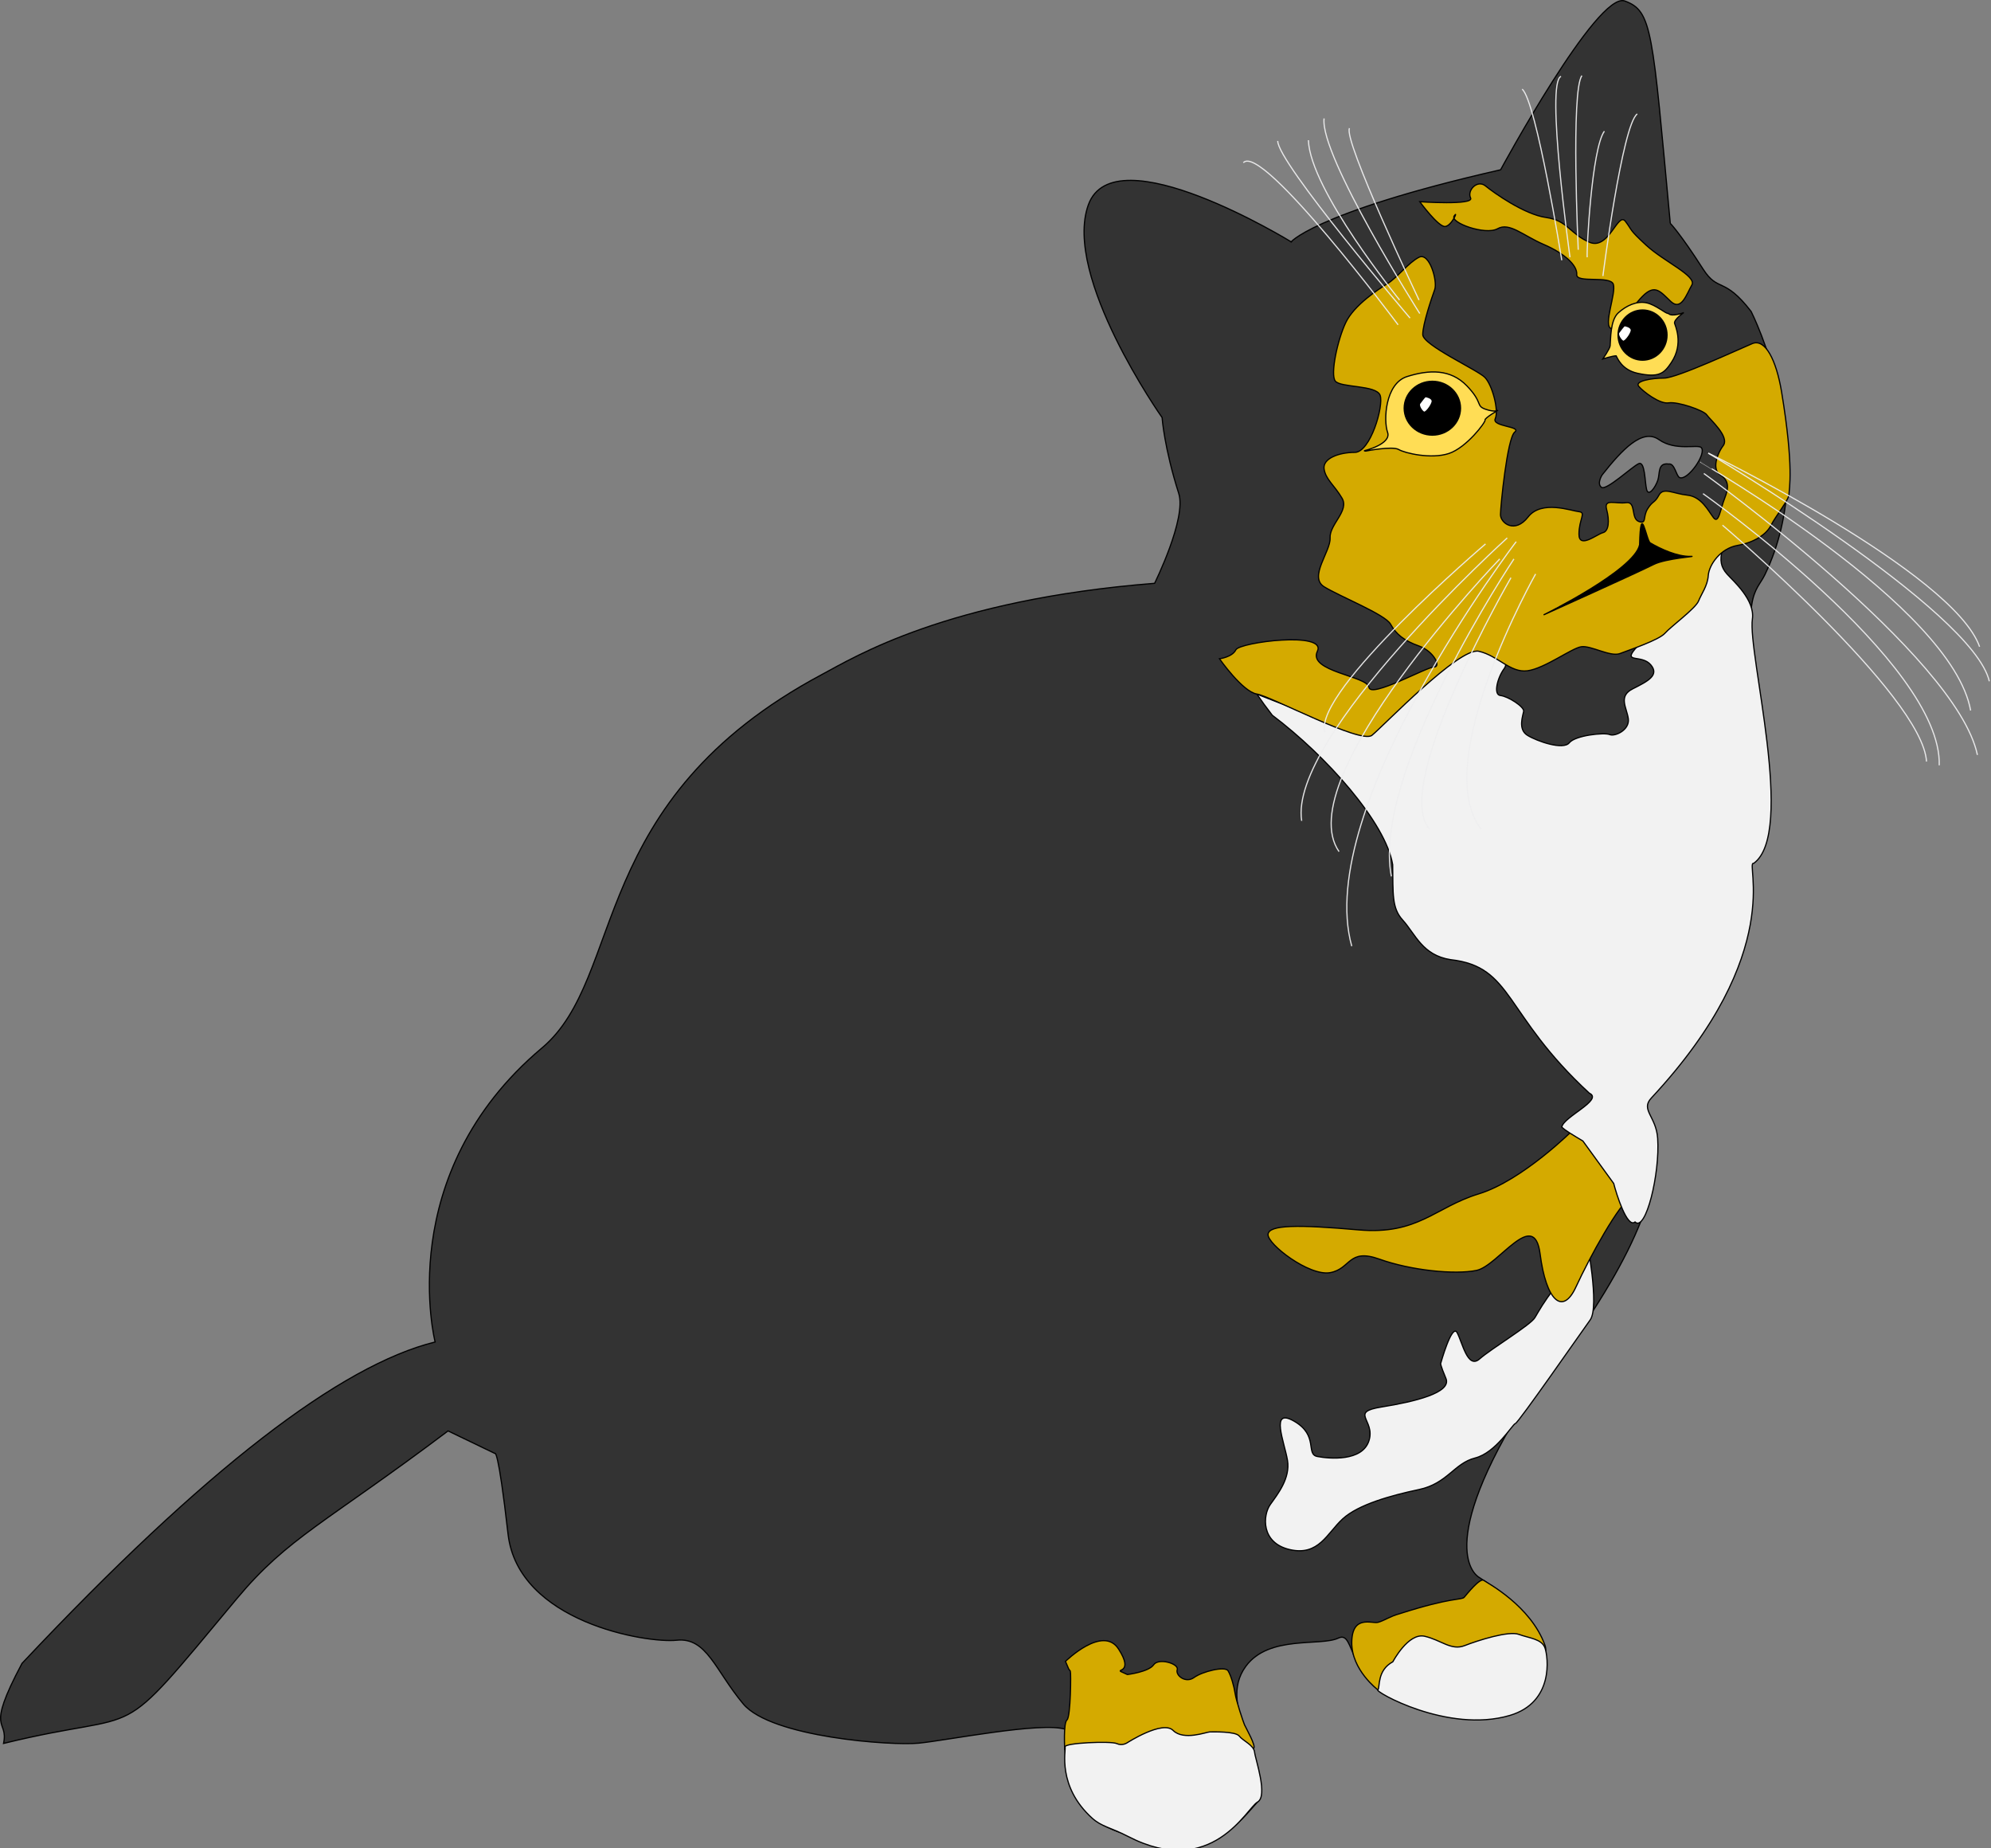 <?xml version="1.0" encoding="UTF-8"?>
<svg xmlns="http://www.w3.org/2000/svg" xmlns:xlink="http://www.w3.org/1999/xlink" width="431pt" height="400pt" viewBox="0 0 431 400" version="1.1">
<rect x="0" y="0" width="431" height="400" fill="#808080" stroke="none"/>
<g id="surface1">
<path style="fill-rule:nonzero;fill:rgb(20%,20%,20%);fill-opacity:1;stroke-width:1;stroke-linecap:butt;stroke-linejoin:miter;stroke:rgb(0%,0%,0%);stroke-opacity:1;stroke-miterlimit:4;" d="M 1396.036 185.937 C 1396.036 185.937 1404.194 194.089 1423.406 223.93 C 1436.238 243.8 1440.641 229.661 1463.607 259.262 C 1463.607 259.262 1524.061 377.574 1475.098 478.379 C 1467.588 493.826 1454.922 492.608 1470.68 587.471 C 1492.334 717.786 1462.295 717.786 1462.295 717.786 C 1462.295 717.786 1469.775 826.984 1379.238 909.95 C 1354.945 932.196 1451.679 948.816 1270.138 1174.988 C 1197.26 1294.248 1236.557 1313.244 1236.557 1313.244 C 1236.557 1313.244 1298.397 1351.674 1292.215 1391.879 C 1286.032 1432.068 1237.974 1440.732 1177.807 1419.705 C 1123.476 1400.708 1133.64 1356.532 1118.606 1363.602 C 1103.602 1370.671 1060.67 1360.879 1041.308 1387.021 C 1015.643 1421.69 1064.712 1466.527 1051.035 1500.099 C 1039.981 1511.59 1005.088 1561.496 944.122 1527.488 C 890.243 1515.561 888.479 1464.767 890.68 1439.589 C 870.806 1432.956 790.855 1448.869 767.889 1451.065 C 744.908 1453.291 644.63 1446.207 621.211 1418.396 C 597.808 1390.555 590.736 1362.729 565.568 1365.377 C 540.386 1368.024 433.05 1350.366 424.636 1277.026 C 416.252 1203.701 413.598 1209.883 413.598 1209.883 L 374.482 1191.142 C 272.379 1267.76 240.803 1279.598 197.947 1330.767 C 91.758 1457.548 126.471 1421.088 2.971 1451.291 C 7.389 1430.083 -12.968 1443.289 18.397 1384.659 C 171.905 1222.081 285.137 1136.453 363.685 1117.11 C 363.685 1117.11 327.645 977.289 452.925 872.393 C 523.557 813.267 489.266 666.376 687.35 561.27 C 713.904 547.191 791.458 499.256 965.022 485.568 C 965.022 485.568 991.878 431.601 985.213 410.785 C 972.969 372.52 971.295 347.597 971.295 347.597 C 971.295 347.597 888.026 230.097 909.665 170.475 C 931.319 110.837 1079.309 201.399 1079.309 201.399 C 1076.594 203.79 1094.041 177.649 1254.23 141.325 C 1254.23 141.325 1335.07 -7.551 1358.036 0.842 C 1381.002 9.235 1381.002 24.697 1396.036 185.937 " transform="matrix(0.259,0,0,0.26,0,-0)"/>
<path style="fill-rule:nonzero;fill:rgb(94.902%,94.902%,94.902%);fill-opacity:1;stroke-width:1;stroke-linecap:butt;stroke-linejoin:miter;stroke:rgb(0%,0%,0%);stroke-opacity:1;stroke-miterlimit:4;" d="M 1325.978 1030.654 C 1325.978 1030.654 1337.212 1087.509 1329.084 1098.745 C 1320.956 1109.98 1269.113 1184.328 1266.61 1184.96 C 1264.122 1185.576 1250.384 1209.311 1232.877 1213.688 C 1215.4 1218.065 1209.761 1234.941 1186.026 1239.935 C 1162.291 1244.928 1135.419 1252.419 1122.3 1264.286 C 1109.196 1276.168 1102.32 1295.526 1077.967 1289.916 C 1053.583 1284.291 1055.468 1261.173 1061.711 1252.419 C 1067.954 1243.68 1078.57 1230.564 1076.082 1215.568 C 1073.578 1200.572 1061.093 1171.212 1081.706 1183.08 C 1102.32 1194.947 1091.071 1210.56 1101.068 1212.44 C 1111.066 1214.32 1138.556 1216.817 1144.18 1199.324 C 1149.79 1181.831 1127.306 1175.589 1154.781 1171.212 C 1182.271 1166.835 1213.515 1159.345 1208.524 1147.478 C 1203.518 1135.61 1204.136 1134.994 1204.136 1134.994 C 1204.136 1134.994 1213.515 1101.242 1217.888 1109.364 C 1222.261 1117.486 1226.634 1139.972 1236.632 1131.233 C 1246.63 1122.495 1279.111 1103.122 1282.866 1096.865 C 1286.605 1090.623 1290.36 1083.749 1299.091 1072.513 C 1307.837 1061.263 1325.978 1030.654 1325.978 1030.654 Z M 1325.978 1030.654 " transform="matrix(0.259,0,0,0.26,0,-0)"/>
<path style="fill-rule:nonzero;fill:rgb(83.137%,66.667%,0%);fill-opacity:1;stroke-width:1;stroke-linecap:butt;stroke-linejoin:miter;stroke:rgb(0%,0%,0%);stroke-opacity:1;stroke-miterlimit:4;" d="M 1315.347 940.077 C 1315.347 940.077 1272.853 982.553 1236.014 993.804 C 1199.145 1005.039 1185.407 1028.157 1135.419 1023.796 C 1085.446 1019.419 1060.459 1019.419 1059.841 1027.526 C 1059.208 1035.663 1094.192 1062.511 1111.699 1059.398 C 1129.176 1056.269 1126.673 1038.776 1152.926 1048.147 C 1179.164 1057.517 1216.018 1061.263 1234.129 1057.517 C 1252.239 1053.757 1282.232 1005.039 1287.223 1043.77 C 1292.215 1082.501 1305.967 1095.616 1317.216 1071.265 C 1328.466 1046.898 1353.452 1001.294 1364.068 995.684 C 1374.699 990.044 1315.347 940.077 1315.347 940.077 Z M 1315.347 940.077 " transform="matrix(0.259,0,0,0.26,0,-0)"/>
<path style="fill-rule:nonzero;fill:rgb(94.902%,94.902%,94.902%);fill-opacity:1;stroke-width:1;stroke-linecap:butt;stroke-linejoin:miter;stroke:rgb(0%,0%,0%);stroke-opacity:1;stroke-miterlimit:4;" d="M 1416.273 439.017 C 1410.633 439.212 1404.828 445.063 1400.937 450.914 C 1395.931 458.419 1419.048 471.535 1422.802 475.912 C 1426.542 480.274 1413.423 496.518 1410.92 504.64 C 1408.432 512.778 1376.554 528.39 1366.571 540.258 C 1356.574 552.125 1372.196 544.634 1379.69 553.373 C 1387.185 562.112 1377.187 567.121 1364.701 573.378 C 1352.201 579.605 1359.71 588.975 1360.962 598.361 C 1362.198 607.716 1349.697 613.357 1345.339 611.477 C 1340.951 609.597 1316.598 612.093 1311.607 618.335 C 1306.585 624.592 1284.735 617.102 1276.623 612.093 C 1268.495 607.1 1272.853 595.849 1273.486 592.104 C 1274.104 588.359 1260.367 579.605 1254.124 578.988 C 1247.881 578.356 1251.621 563.992 1257.246 556.502 C 1262.87 548.996 1247.248 544.003 1238.502 539.626 C 1229.771 535.249 1207.272 556.502 1201.648 558.382 C 1196.023 560.247 1158.536 595.232 1150.423 605.22 C 1142.295 615.222 1050.477 577.74 1050.477 577.74 C 1054.307 583.365 1058.665 589.291 1063.385 595.383 C 1109.06 629.616 1158.219 684.982 1164.01 719.757 C 1164.341 744.394 1163.286 755.885 1172.288 765.782 C 1183.1 777.68 1188.785 795.202 1212.445 798.857 C 1264.921 804.678 1256.477 843.965 1328.405 910.025 C 1340.348 915.47 1306.751 929.714 1305.349 938.197 C 1307.686 940.739 1314.774 944.905 1322.992 949.809 L 1348.747 985.17 C 1350.889 993.623 1359.982 1022.818 1366.571 1017.223 C 1375.574 1025.811 1387.502 976.853 1385.496 947.598 C 1384.244 929.293 1371.005 923.878 1380.158 914.071 C 1494.173 792.104 1458.073 716.703 1465.718 718.719 C 1501.14 693.57 1460.561 543.536 1464.663 515.274 C 1466.955 499.301 1448.407 483.403 1443.416 477.777 C 1438.41 472.167 1437.158 466.542 1439.661 457.171 C 1442.164 447.801 1427.794 444.672 1420.917 440.295 C 1419.425 439.348 1417.856 438.956 1416.273 439.017 Z M 1416.273 439.017 " transform="matrix(0.259,0,0,0.26,0,-0)"/>
<path style="fill-rule:nonzero;fill:rgb(83.137%,66.667%,0%);fill-opacity:1;stroke-width:1;stroke-linecap:butt;stroke-linejoin:miter;stroke:rgb(0%,0%,0%);stroke-opacity:1;stroke-miterlimit:4;" d="M 1019.232 548.365 C 1019.232 548.365 1038.594 575.86 1050.477 577.74 C 1062.344 579.605 1137.304 619.584 1146.683 612.093 C 1156.033 604.603 1219.758 538.377 1236.014 542.138 C 1252.239 545.883 1262.252 560.247 1276.623 558.382 C 1290.978 556.502 1313.462 539.626 1321.589 538.377 C 1329.717 537.129 1345.958 547.116 1354.086 544.003 C 1362.198 540.889 1386.567 532.767 1391.558 527.142 C 1396.549 521.516 1417.163 506.521 1419.666 500.279 C 1422.169 494.022 1427.175 487.78 1427.794 479.026 C 1428.427 470.287 1437.776 456.539 1452.147 454.043 C 1466.518 451.546 1476.53 444.672 1480.27 437.182 C 1484.025 429.691 1495.259 415.944 1495.259 411.567 C 1495.259 407.19 1499.632 389.712 1489.016 325.984 C 1484.598 299.511 1475.264 281.628 1464.648 286.005 C 1454.032 290.381 1401.556 314.733 1390.925 314.733 C 1380.324 314.733 1365.953 317.23 1369.693 321.622 C 1373.448 325.984 1387.185 336.587 1394.694 335.354 C 1402.189 334.106 1424.039 341.596 1426.542 345.356 C 1429.045 349.102 1445.904 363.466 1440.279 370.956 C 1434.67 378.447 1430.915 390.961 1437.776 395.323 C 1444.652 399.699 1445.286 405.325 1441.531 414.695 C 1437.776 424.051 1436.54 436.55 1432.167 430.94 C 1427.794 425.314 1422.169 413.447 1410.302 412.183 C 1398.434 410.935 1390.306 405.325 1386.567 412.183 C 1382.812 419.072 1381.575 416.56 1377.187 423.434 C 1372.814 430.308 1376.554 436.55 1369.693 434.068 C 1362.817 431.556 1367.823 417.192 1359.077 418.441 C 1350.331 419.689 1340.333 414.695 1342.821 424.051 C 1345.339 433.436 1344.706 442.175 1339.715 443.424 C 1334.709 444.672 1319.705 457.171 1319.705 444.672 C 1319.705 432.188 1325.978 426.563 1319.705 425.931 C 1313.462 425.314 1288.475 415.944 1277.241 430.308 C 1265.992 444.672 1254.124 435.301 1254.124 428.428 C 1254.124 421.554 1259.749 364.699 1265.992 359.72 C 1272.235 354.712 1246.63 355.344 1249.751 348.47 C 1252.873 341.596 1247.248 320.358 1241.005 314.116 C 1234.762 307.874 1189.147 287.253 1189.147 278.514 C 1189.147 269.76 1196.641 247.891 1199.145 241.017 C 1201.648 234.158 1194.787 209.777 1186.026 214.154 C 1177.279 218.531 1167.915 231.03 1159.802 236.023 C 1151.675 241.017 1131.679 254.133 1124.803 268.497 C 1117.942 282.876 1111.699 311.604 1116.057 317.23 C 1120.43 322.855 1150.423 320.358 1153.545 329.097 C 1156.666 337.851 1145.432 376.581 1132.313 376.581 C 1119.194 376.581 1105.441 381.575 1106.678 390.329 C 1107.929 399.068 1115.439 404.076 1121.682 414.695 C 1127.925 425.314 1111.066 436.55 1111.699 447.801 C 1112.317 459.051 1093.574 480.274 1106.678 488.411 C 1119.797 496.518 1157.918 511.514 1162.291 519.636 C 1166.664 527.758 1173.54 533.384 1186.026 537.761 C 1198.526 542.138 1204.769 555.253 1198.526 555.253 C 1192.268 555.253 1145.432 581.485 1144.18 572.114 C 1142.929 562.744 1092.94 558.999 1101.068 542.138 C 1109.196 525.262 1036.106 534.632 1032.97 540.889 C 1029.863 547.116 1019.232 548.365 1019.232 548.365 Z M 1019.232 548.365 " transform="matrix(0.259,0,0,0.26,0,-0)"/>
<path style="fill-rule:nonzero;fill:rgb(0%,0%,0%);fill-opacity:1;stroke-width:1;stroke-linecap:butt;stroke-linejoin:miter;stroke:rgb(0%,0%,0%);stroke-opacity:1;stroke-miterlimit:4;" d="M 1290.164 511.845 C 1290.164 511.845 1366.013 474.694 1370.401 453.471 C 1371.231 416.094 1376.026 449.966 1379.253 451.892 C 1387.411 456.735 1401.948 463.518 1413.212 463.157 C 1419.847 462.947 1392.131 464.887 1382.239 469.836 C 1367.205 477.386 1290.164 511.845 1290.164 511.845 Z M 1290.164 511.845 " transform="matrix(0.259,0,0,0.26,0,-0)"/>
<path style="fill-rule:nonzero;fill:rgb(83.137%,66.667%,0%);fill-opacity:1;stroke-width:1;stroke-linecap:butt;stroke-linejoin:miter;stroke:rgb(0%,0%,0%);stroke-opacity:1;stroke-miterlimit:4;" d="M 1186.659 167.918 C 1186.659 167.918 1232.259 171.046 1229.138 164.804 C 1226.001 158.562 1234.762 149.192 1241.623 154.802 C 1248.5 160.427 1274.104 178.552 1292.215 181.048 C 1310.355 183.545 1312.225 194.796 1328.466 201.655 C 1344.706 208.543 1352.201 176.055 1358.443 184.162 C 1364.701 192.299 1360.962 190.419 1375.936 204.166 C 1390.925 217.914 1418.414 229.781 1414.056 237.272 C 1409.668 244.762 1405.295 259.141 1396.549 251.019 C 1387.818 242.897 1383.43 236.023 1372.814 246.642 C 1362.198 257.261 1353.452 276.002 1346.591 273.505 C 1339.715 271.009 1350.949 244.145 1348.446 236.655 C 1345.958 229.15 1317.216 236.023 1317.85 228.518 C 1318.468 221.027 1307.837 211.025 1290.36 203.535 C 1272.853 196.029 1261.619 184.794 1251.621 190.419 C 1241.623 196.029 1211.645 185.41 1215.4 179.8 C 1219.14 174.175 1213.515 187.922 1207.891 188.539 C 1202.281 189.171 1186.659 167.918 1186.659 167.918 Z M 1186.659 167.918 " transform="matrix(0.259,0,0,0.26,0,-0)"/>
<path style="fill-rule:nonzero;fill:rgb(83.137%,66.667%,0%);fill-opacity:1;stroke-width:1;stroke-linecap:butt;stroke-linejoin:miter;stroke:rgb(0%,0%,0%);stroke-opacity:1;stroke-miterlimit:4;" d="M 890.545 1382.99 C 890.545 1382.99 921.774 1352.381 934.893 1372.686 C 948.012 1392.977 932.088 1389.247 937.396 1391.728 C 942.704 1394.24 942.388 1393.924 942.388 1393.924 C 942.388 1393.924 960.196 1391.728 964.253 1385.802 C 968.309 1379.861 985.5 1384.87 983.931 1389.863 C 982.363 1394.857 991.109 1401.43 997.985 1396.421 C 1004.862 1391.413 1023.907 1386.75 1026.41 1390.796 C 1028.913 1394.857 1031.401 1403.611 1032.351 1409.853 C 1033.286 1416.11 1039.212 1433.587 1040.162 1435.768 C 1041.097 1437.964 1050.477 1454.209 1047.657 1455.457 C 1044.837 1456.705 982.68 1457.337 982.68 1457.337 L 889.911 1456.405 C 889.911 1456.405 888.66 1434.219 891.796 1431.722 C 894.918 1429.226 895.219 1392.044 894.601 1391.112 C 893.968 1390.179 893.666 1389.863 893.666 1389.863 L 893.349 1389.562 Z M 890.545 1382.99 " transform="matrix(0.259,0,0,0.26,0,-0)"/>
<path style="fill-rule:nonzero;fill:rgb(94.902%,94.902%,94.902%);fill-opacity:1;stroke-width:1;stroke-linecap:butt;stroke-linejoin:miter;stroke:rgb(0%,0%,0%);stroke-opacity:1;stroke-miterlimit:4;" d="M 942.071 1450.764 C 942.071 1450.764 971.747 1431.722 980.508 1440.461 C 989.239 1449.2 1008.616 1441.71 1011.104 1441.71 C 1013.608 1441.71 1032.653 1441.093 1035.789 1445.154 C 1038.911 1449.2 1047.974 1452.644 1048.592 1458.586 C 1049.225 1464.512 1060.037 1495.075 1051.035 1500.099 C 1042.032 1505.122 1013.065 1564.865 942.885 1528.737 C 928.002 1521.081 920.824 1520.69 912.817 1513.485 C 883.397 1486.983 890.967 1456.916 890.228 1454.209 C 889.293 1450.764 928.65 1449.2 933.34 1451.396 C 938.015 1453.577 942.071 1450.764 942.071 1450.764 Z M 942.071 1450.764 " transform="matrix(0.259,0,0,0.26,0,-0)"/>
<path style="fill-rule:nonzero;fill:rgb(83.137%,66.667%,0%);fill-opacity:1;stroke-width:1;stroke-linecap:butt;stroke-linejoin:miter;stroke:rgb(0%,0%,0%);stroke-opacity:1;stroke-miterlimit:4;" d="M 1169.785 1343.326 C 1213.832 1329.263 1221.643 1332.076 1223.815 1329.579 C 1226.001 1327.082 1236.949 1313.335 1240.07 1315.531 C 1243.192 1317.712 1279.412 1336.754 1291.295 1369.558 C 1303.162 1402.362 1151.675 1406.724 1151.675 1406.724 C 1151.675 1406.724 1129.493 1390.179 1129.81 1367.061 C 1130.111 1343.943 1146.683 1351.749 1151.675 1350.501 C 1156.666 1349.253 1161.657 1345.507 1169.785 1343.326 Z M 1169.785 1343.326 " transform="matrix(0.259,0,0,0.26,0,-0)"/>
<path style="fill-rule:nonzero;fill:rgb(94.902%,94.902%,94.902%);fill-opacity:1;stroke-width:1;stroke-linecap:butt;stroke-linejoin:miter;stroke:rgb(0%,0%,0%);stroke-opacity:1;stroke-miterlimit:4;" d="M 1164.16 1383.305 C 1164.16 1383.305 1176.963 1358.939 1190.715 1362.068 C 1204.453 1365.181 1212.897 1374.251 1224.131 1369.874 C 1235.38 1365.497 1261 1357.375 1269.43 1360.503 C 1277.874 1363.617 1288.611 1364.203 1291.295 1371.754 C 1293.949 1379.214 1299.031 1417.057 1261.935 1427.977 C 1209.866 1443.274 1147.724 1407.446 1151.675 1406.724 C 1153.545 1404.543 1150.725 1390.48 1164.16 1383.305 Z M 1164.16 1383.305 " transform="matrix(0.259,0,0,0.26,0,-0)"/>
<path style="fill-rule:nonzero;fill:rgb(100%,86.667%,33.333%);fill-opacity:1;stroke-width:1;stroke-linecap:butt;stroke-linejoin:miter;stroke:rgb(0%,0%,0%);stroke-opacity:1;stroke-miterlimit:4;" d="M 903.58 435.325 C 903.58 435.325 926.773 429.805 923.229 419.878 C 919.7 409.936 921.238 379.222 939.575 373.492 C 957.912 367.746 975.796 367.084 989.488 381.208 C 1003.195 395.361 996.771 397.783 1004.959 400.656 C 1013.132 403.529 1015.56 401.543 1015.56 401.543 C 1015.56 401.543 1004.07 408.161 1004.718 409.71 C 1005.397 411.26 989.277 432.678 974.469 437.551 C 959.676 442.41 937.811 437.326 932.503 434.227 C 927.21 431.129 904.907 435.566 904.907 435.566 Z M 903.58 435.325 " transform="matrix(0.259,0,0,0.26,61.256,-15.612)"/>
<path style=" stroke:none;fill-rule:nonzero;fill:rgb(0%,0%,0%);fill-opacity:1;" d="M 316.297 88.348 C 316.297 85.055 313.508 82.387 310.066 82.387 C 306.629 82.387 303.836 85.055 303.836 88.348 C 303.836 91.641 306.629 94.312 310.066 94.312 C 313.508 94.312 316.297 91.641 316.297 88.348 Z M 316.297 88.348 "/>
<path style="fill-rule:nonzero;fill:rgb(100%,100%,100%);fill-opacity:1;stroke-width:1;stroke-linecap:butt;stroke-linejoin:miter;stroke:rgb(0%,0%,0%);stroke-opacity:1;stroke-miterlimit:4;" d="M 950.146 395.888 C 954.232 390.488 954.67 390.052 955.318 390.262 C 955.997 390.488 961.516 391.375 960.415 394.91 C 959.299 398.445 955.318 403.303 953.9 403.198 C 952.453 403.092 948.698 397.888 950.146 395.888 Z M 950.146 395.888 " transform="matrix(0.259,0,0,0.26,61.256,-15.612)"/>
<path style="fill-rule:nonzero;fill:rgb(100%,86.667%,33.333%);fill-opacity:1;stroke-width:1;stroke-linecap:butt;stroke-linejoin:miter;stroke:rgb(0%,0%,0%);stroke-opacity:1;stroke-miterlimit:4;" d="M 1103.126 358.842 C 1103.126 358.842 1108.992 350.464 1109.264 347.892 C 1109.791 342.718 1109.203 326.654 1116.049 320.487 C 1122.895 314.29 1131.521 310.545 1139.468 312.094 C 1147.415 313.644 1156.357 321.796 1157.91 320.923 C 1160.549 324.232 1170.818 320.262 1170.818 320.262 C 1170.818 320.262 1162.615 325.842 1163.082 329.106 C 1163.293 330.444 1171.119 345.846 1160.443 361.76 C 1154.532 370.589 1150.415 374.815 1132.064 370.754 C 1119.005 367.866 1115.386 358.24 1114.285 356.255 C 1111.194 356.255 1103.126 358.842 1103.126 358.842 Z M 1103.126 358.842 " transform="matrix(0.259,0,0,0.26,61.256,-15.612)"/>
<path style=" stroke:none;fill-rule:nonzero;fill:rgb(0%,0%,0%);fill-opacity:1;" d="M 361.004 72.527 C 361.004 69.453 358.57 66.957 355.57 66.957 C 352.57 66.957 350.133 69.453 350.133 72.527 C 350.133 75.594 352.57 78.09 355.57 78.09 C 358.57 78.09 361.004 75.594 361.004 72.527 Z M 361.004 72.527 "/>
<path style="fill-rule:nonzero;fill:rgb(100%,100%,100%);fill-opacity:1;stroke-width:1;stroke-linecap:butt;stroke-linejoin:miter;stroke:rgb(0%,0%,0%);stroke-opacity:1;stroke-miterlimit:4;" d="M 1116.547 336.852 C 1120.633 331.452 1121.071 331.001 1121.734 331.226 C 1122.383 331.452 1127.917 332.34 1126.816 335.874 C 1125.715 339.409 1121.734 344.252 1120.287 344.147 C 1118.869 344.026 1115.114 338.837 1116.547 336.852 Z M 1116.547 336.852 " transform="matrix(0.259,0,0,0.26,61.256,-15.612)"/>
<path style="fill-rule:nonzero;fill:rgb(50.196%,50.196%,50.196%);fill-opacity:1;stroke-width:1;stroke-linecap:butt;stroke-linejoin:miter;stroke:rgb(0%,0%,0%);stroke-opacity:1;stroke-miterlimit:4;" d="M 1339.082 395.323 C 1355.94 374.085 1372.814 356.276 1386.567 365.962 C 1400.304 375.649 1418.942 369.678 1421.867 372.52 C 1426.814 377.333 1410.407 400.677 1403.742 397.503 C 1400.967 396.18 1399.686 385.335 1394.694 386.268 C 1385.315 385.019 1387.502 394.074 1385.632 399.699 C 1383.536 405.926 1377.821 413.748 1376.252 407.506 C 1374.699 401.264 1375.001 383.771 1369.693 385.952 C 1364.385 388.148 1342.52 408.754 1338.463 405.641 C 1334.392 402.512 1339.082 395.323 1339.082 395.323 Z M 1339.082 395.323 " transform="matrix(0.259,0,0,0.26,0,-0)"/>
<path style="fill:none;stroke-width:1;stroke-linecap:butt;stroke-linejoin:miter;stroke:rgb(93.333%,93.333%,93.725%);stroke-opacity:0.941;stroke-miterlimit:4;" d="M 1421.551 384.704 C 1421.129 384.974 1631.607 504.264 1647.063 591.472 " transform="matrix(0.259,0,0,0.26,0,-0)"/>
<path style="fill:none;stroke-width:1;stroke-linecap:butt;stroke-linejoin:miter;stroke:rgb(93.333%,93.333%,93.725%);stroke-opacity:0.941;stroke-miterlimit:4;" d="M 1187.571 454.187 C 1187.571 454.187 1398.728 605.379 1416.22 688.465 " transform="matrix(0.259,0,0,0.26,61.256,-15.612)"/>
<path style="fill:none;stroke-width:1;stroke-linecap:butt;stroke-linejoin:miter;stroke:rgb(93.333%,93.333%,93.725%);stroke-opacity:0.941;stroke-miterlimit:4;" d="M 1423.406 410.935 C 1423.406 410.935 1623.313 551.493 1620.825 637.091 " transform="matrix(0.259,0,0,0.26,0,-0)"/>
<path style="fill:none;stroke-width:1;stroke-linecap:butt;stroke-linejoin:miter;stroke:rgb(93.333%,93.333%,93.725%);stroke-opacity:0.941;stroke-miterlimit:4;" d="M 1439.661 437.182 C 1439.661 437.182 1607.088 578.988 1610.194 633.963 " transform="matrix(0.259,0,0,0.26,0,-0)"/>
<path style="fill:none;stroke-width:1;stroke-linecap:butt;stroke-linejoin:miter;stroke:rgb(93.333%,93.333%,93.725%);stroke-opacity:0.941;stroke-miterlimit:4;" d="M 1427.794 377.213 C 1427.794 377.213 1632.693 476.544 1654.558 538.377 " transform="matrix(0.259,0,0,0.26,0,-0)"/>
<path style="fill:none;stroke-width:1;stroke-linecap:butt;stroke-linejoin:miter;stroke:rgb(93.333%,93.333%,93.725%);stroke-opacity:0.941;stroke-miterlimit:4;" d="M 1283.484 477.777 C 1283.484 477.777 1194.787 633.963 1237.869 690.186 " transform="matrix(0.259,0,0,0.26,0,-0)"/>
<path style="fill:none;stroke-width:1;stroke-linecap:butt;stroke-linejoin:miter;stroke:rgb(93.333%,93.333%,93.725%);stroke-opacity:0.941;stroke-miterlimit:4;" d="M 1262.87 480.906 C 1262.87 480.906 1162.291 653.952 1194.787 690.186 " transform="matrix(0.259,0,0,0.26,0,-0)"/>
<path style="fill:none;stroke-width:1;stroke-linecap:butt;stroke-linejoin:miter;stroke:rgb(93.333%,93.333%,93.725%);stroke-opacity:0.941;stroke-miterlimit:4;" d="M 1265.358 465.293 C 1265.358 465.293 1146.05 642.717 1162.909 729.548 " transform="matrix(0.259,0,0,0.26,0,-0)"/>
<path style="fill:none;stroke-width:1;stroke-linecap:butt;stroke-linejoin:miter;stroke:rgb(93.333%,93.333%,93.725%);stroke-opacity:0.941;stroke-miterlimit:4;" d="M 1253.491 465.293 C 1253.491 465.293 1076.715 648.327 1119.194 708.927 " transform="matrix(0.259,0,0,0.26,0,-0)"/>
<path style="fill:none;stroke-width:1;stroke-linecap:butt;stroke-linejoin:miter;stroke:rgb(93.333%,93.333%,93.725%);stroke-opacity:0.941;stroke-miterlimit:4;" d="M 1259.749 447.801 C 1259.749 447.801 1076.715 612.725 1087.949 683.312 " transform="matrix(0.259,0,0,0.26,0,-0)"/>
<path style="fill:none;stroke-width:1;stroke-linecap:butt;stroke-linejoin:miter;stroke:rgb(93.333%,93.333%,93.725%);stroke-opacity:0.941;stroke-miterlimit:4;" d="M 1241.623 452.794 C 1241.623 452.794 1097.328 575.228 1107.311 609.597 " transform="matrix(0.259,0,0,0.26,0,-0)"/>
<path style="fill:none;stroke-width:1;stroke-linecap:butt;stroke-linejoin:miter;stroke:rgb(93.333%,93.333%,93.725%);stroke-opacity:0.941;stroke-miterlimit:4;" d="M 1267.243 450.914 C 1267.243 450.914 1097.328 672.077 1129.81 787.637 " transform="matrix(0.259,0,0,0.26,0,-0)"/>
<path style="fill:none;stroke-width:1;stroke-linecap:butt;stroke-linejoin:miter;stroke:rgb(93.333%,93.333%,93.725%);stroke-opacity:0.941;stroke-miterlimit:4;" d="M 1427.794 377.213 C 1427.794 377.213 1648.948 507.769 1662.686 567.121 " transform="matrix(0.259,0,0,0.26,0,-0)"/>
<path style="fill:none;stroke-width:1;stroke-linecap:butt;stroke-linejoin:miter;stroke:rgb(93.333%,93.333%,93.725%);stroke-opacity:0.941;stroke-miterlimit:4;" d="M 1339.715 229.781 C 1339.715 229.781 1355.94 103.587 1368.441 94.849 " transform="matrix(0.259,0,0,0.26,0,-0)"/>
<path style="fill:none;stroke-width:1;stroke-linecap:butt;stroke-linejoin:miter;stroke:rgb(93.333%,93.333%,93.725%);stroke-opacity:0.941;stroke-miterlimit:4;" d="M 1326.581 214.154 C 1325.978 209.16 1330.335 123.577 1340.951 109.213 " transform="matrix(0.259,0,0,0.26,0,-0)"/>
<path style="fill:none;stroke-width:1;stroke-linecap:butt;stroke-linejoin:miter;stroke:rgb(93.333%,93.333%,93.725%);stroke-opacity:0.941;stroke-miterlimit:4;" d="M 1312.225 214.154 C 1312.225 214.154 1291.612 67.985 1304.731 63.608 " transform="matrix(0.259,0,0,0.26,0,-0)"/>
<path style="fill:none;stroke-width:1;stroke-linecap:butt;stroke-linejoin:miter;stroke:rgb(93.333%,93.333%,93.725%);stroke-opacity:0.941;stroke-miterlimit:4;" d="M 1319.101 207.912 C 1319.101 207.912 1312.843 74.844 1322.208 62.977 " transform="matrix(0.259,0,0,0.26,0,-0)"/>
<path style="fill:none;stroke-width:1;stroke-linecap:butt;stroke-linejoin:miter;stroke:rgb(93.333%,93.333%,93.725%);stroke-opacity:0.941;stroke-miterlimit:4;" d="M 1186.026 249.771 C 1186.026 249.771 1122.3 116.071 1127.925 106.716 " transform="matrix(0.259,0,0,0.26,0,-0)"/>
<path style="fill:none;stroke-width:1;stroke-linecap:butt;stroke-linejoin:miter;stroke:rgb(93.333%,93.333%,93.725%);stroke-opacity:0.941;stroke-miterlimit:4;" d="M 1169.785 249.771 C 1169.785 249.771 1094.825 157.93 1093.574 116.703 " transform="matrix(0.259,0,0,0.26,0,-0)"/>
<path style="fill:none;stroke-width:1;stroke-linecap:butt;stroke-linejoin:miter;stroke:rgb(93.333%,93.333%,93.725%);stroke-opacity:0.941;stroke-miterlimit:4;" d="M 1168.533 270.377 C 1168.533 270.377 1054.835 118.583 1039.212 135.444 " transform="matrix(0.259,0,0,0.26,0,-0)"/>
<path style="fill:none;stroke-width:1;stroke-linecap:butt;stroke-linejoin:miter;stroke:rgb(93.333%,93.333%,93.725%);stroke-opacity:0.941;stroke-miterlimit:4;" d="M 1178.531 264.767 C 1178.531 264.767 1067.336 134.827 1067.954 117.32 " transform="matrix(0.259,0,0,0.26,0,-0)"/>
<path style="fill:none;stroke-width:1;stroke-linecap:butt;stroke-linejoin:miter;stroke:rgb(93.333%,93.333%,93.725%);stroke-opacity:0.941;stroke-miterlimit:4;" d="M 1186.659 261.006 C 1186.659 261.006 1102.938 129.819 1106.678 98.579 " transform="matrix(0.259,0,0,0.26,0,-0)"/>
<path style="fill:none;stroke-width:1;stroke-linecap:butt;stroke-linejoin:miter;stroke:rgb(93.333%,93.333%,93.725%);stroke-opacity:0.941;stroke-miterlimit:4;" d="M 1305.349 216.651 C 1305.349 216.651 1284.117 84.215 1272.235 74.227 " transform="matrix(0.259,0,0,0.26,0,-0)"/>
</g>
</svg>
